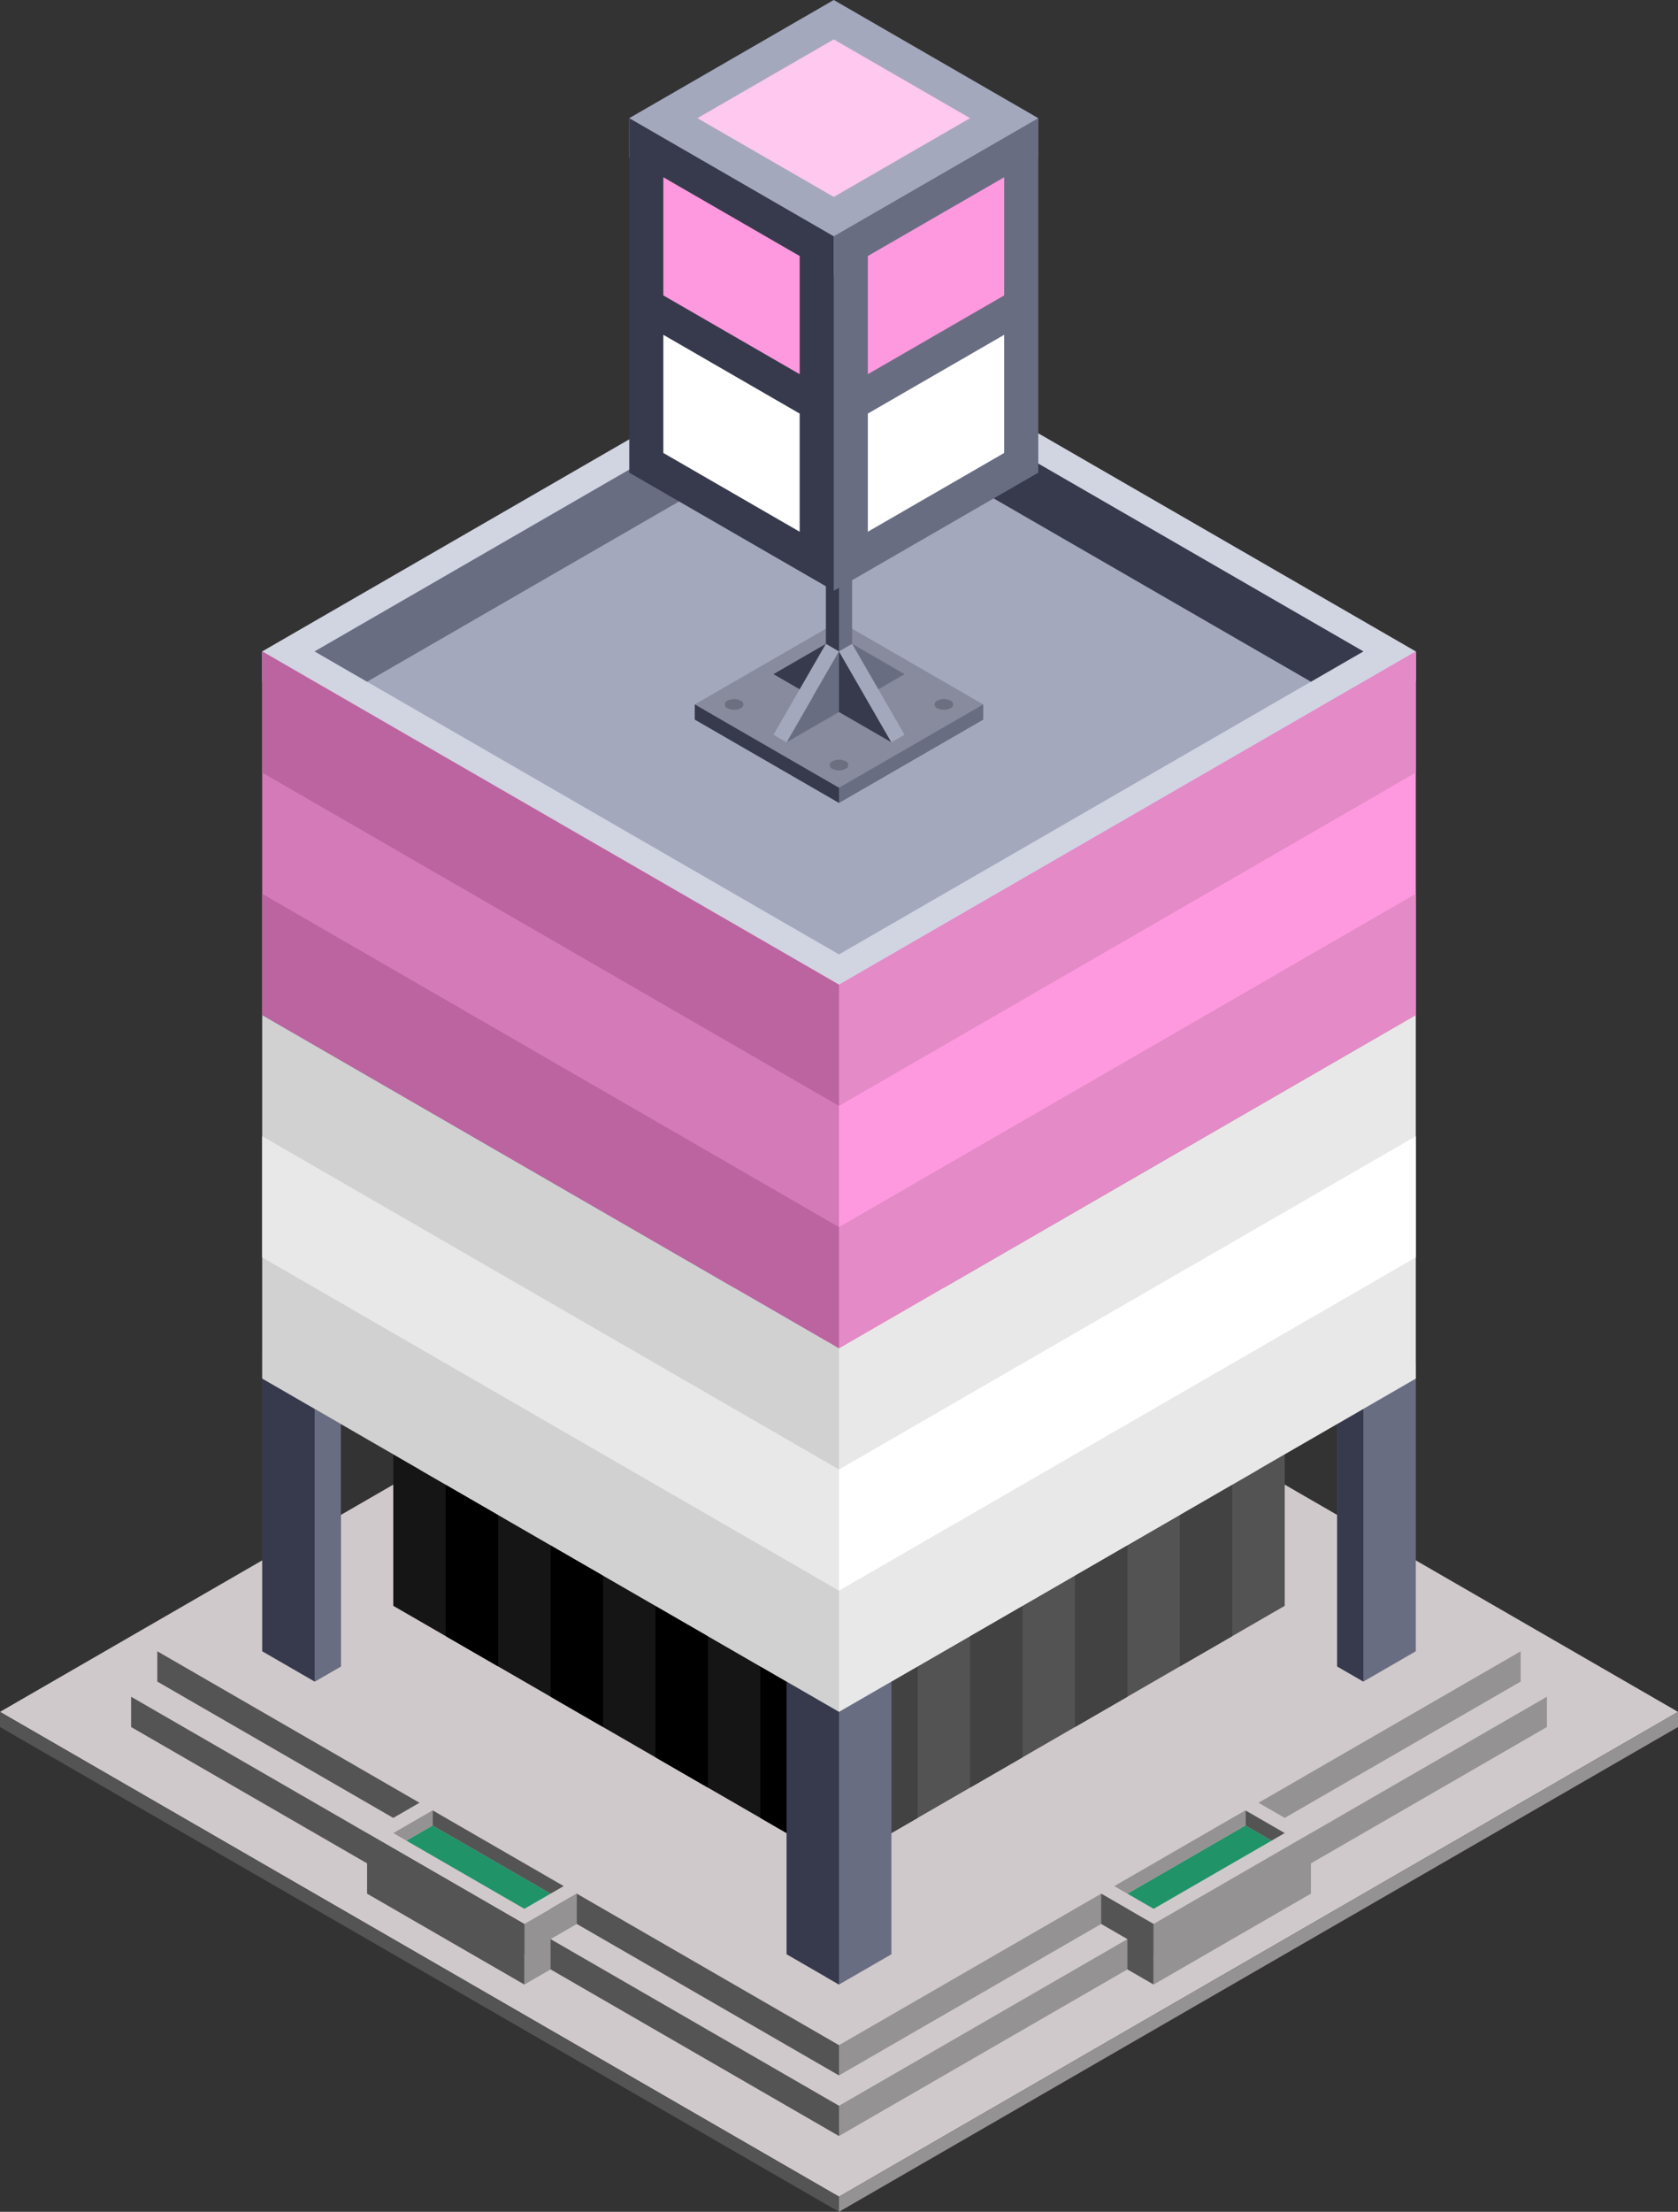 <svg id="Layer_1" data-name="Layer 1" xmlns="http://www.w3.org/2000/svg" viewBox="0 0 320 421.466">
  <rect x="0" y="0" width="320" height="421.466" fill="#333333" stroke="none"/>
  <defs>
    <style>
      .cls-1 {
        fill: #d1d4e1;
      }

      .cls-2 {
        fill: #a4a8bd;
      }

      .cls-3 {
        fill: #373a4c;
      }

      .cls-4 {
        fill: #696d82;
      }

      .cls-5 {
        fill: #878b9d;
      }

      .cls-6 {
        fill: #6c6f80;
      }

      .cls-7 {
        fill: #d0c9cb;
      }

      .cls-8 {
        fill: #d57ab8;
      }

      .cls-9 {
        fill: #ff99df;
      }

      .cls-10 {
        fill: #151515;
      }

      .cls-11 {
        fill: #535353;
      }

      .cls-12 {
        fill: #424242;
      }

      .cls-13 {
        fill: #959293;
      }

      .cls-14 {
        fill: #555454;
      }

      .cls-15 {
        fill: #209369;
      }

      .cls-16 {
        fill: #d1d1d1;
      }

      .cls-17 {
        fill: #e8e8e8;
      }

      .cls-18 {
        fill: #bb64a0;
      }

      .cls-19 {
        fill: #e38ac7;
      }

      .cls-20 {
        fill: #fff;
      }

      .cls-21 {
        fill: #ffc8ee;
      }
    </style>
  </defs>
  <title>1Artboard 3</title>
  <g id="Group">
    <path id="Path" class="cls-1" d="M50,129.904l110,63.509,110-63.509v-5.773L160,60.622,50,124.131Z"/>
    <path id="Path-2" data-name="Path" class="cls-2" d="M60,124.131,160,66.396l100,57.735L160,181.866Z"/>
    <path id="Path-3" data-name="Path" class="cls-3" d="M160,66.396V77.943l90,51.961,10-5.773Z"/>
    <path id="Path-4" data-name="Path" class="cls-4" d="M60,124.131,160,66.396V77.943L70,129.904Z"/>
    <path id="Path-5" data-name="Path" class="cls-5" d="M132.5,137.121,160,152.998l27.5-15.877v-2.887L160,118.357l-27.5,15.877Z"/>
    <path id="Path-6" data-name="Path" class="cls-3" d="M157.5,30.311V134.234l2.5,1.444V31.755Z"/>
    <path id="Path-7" data-name="Path" class="cls-4" d="M162.5,30.311,160,31.755V135.678l2.5-1.444Z"/>
    <path id="Path-8" data-name="Path" class="cls-3" d="M160,150.111v2.887l-27.5-15.877v-2.887Z"/>
    <path id="Path-9" data-name="Path" class="cls-4" d="M187.5,134.234v2.887L160,152.998v-2.887Z"/>
    <path id="Path-10" data-name="Path" class="cls-3" d="M147.5,128.461l12.5,7.217V121.244Z"/>
    <path id="Path-11" data-name="Path" class="cls-4" d="M160,135.678l-10,5.773,10-17.32Z"/>
    <path id="Path-12" data-name="Path" class="cls-4" d="M172.5,128.461,160,135.678V121.244Z"/>
    <path id="Path-13" data-name="Path" class="cls-3" d="M160,135.678l10,5.773-10-17.32Z"/>
    <path id="Path-14" data-name="Path" class="cls-2" d="M147.5,140.008l10-17.321,2.5,1.444-10,17.32Z"/>
    <path id="Path-15" data-name="Path" class="cls-2" d="M172.5,140.008l-10-17.321-2.5,1.444,10,17.32Z"/>
    <path id="Path-16" data-name="Path" class="cls-6" d="M158.75,145.06h0a2.76,2.76,0,0,1,2.5,0h0a.762.762,0,0,1,0,1.443h0a2.767,2.767,0,0,1-2.5,0h0A.762.762,0,0,1,158.75,145.06Z"/>
    <path id="Path-17" data-name="Path" class="cls-6" d="M178.75,133.513h0a2.76,2.76,0,0,1,2.5,0h0a.762.762,0,0,1,0,1.443h0a2.767,2.767,0,0,1-2.5,0h0A.762.762,0,0,1,178.75,133.513Z"/>
    <path id="Path-18" data-name="Path" class="cls-6" d="M138.75,133.513h0a2.76,2.76,0,0,1,2.5,0h0a.762.762,0,0,1,0,1.443h0a2.767,2.767,0,0,1-2.5,0h0A.762.762,0,0,1,138.75,133.513Z"/>
    <path id="Path-19" data-name="Path" class="cls-7" d="M30,314.656l130,75.056,130-75.056L160,239.601Z"/>
    <path id="Path-20" data-name="Path" class="cls-7" d="M25,323.317l135,77.942,135-77.942L160,245.374Z"/>
    <path id="Path-21" data-name="Path" class="cls-7" d="M0,326.203l160,92.376,160-92.376L160,233.827Z"/>
    <path id="Path-22" data-name="Path" class="cls-8" d="M160,187.639,50,124.131v69.282l110,63.508Z"/>
    <path id="Path-23" data-name="Path" class="cls-9" d="M160,187.639l110-63.508v69.282L160,256.921Z"/>
    <path id="Path-24" data-name="Path" class="cls-10" d="M75,277.129v28.867l80,46.188V323.317Z"/>
    <path id="Path-25" data-name="Path" class="cls-11" d="M245,277.129v28.867l-80,46.188V323.317Z"/>
    <path id="Path-26" data-name="Path" class="cls-12" d="M165,323.317l10-5.774v28.868l-10,5.773Z"/>
    <path id="Path-27" data-name="Path" d="M155,323.317l-10-5.774v28.868l10,5.773Z"/>
    <path id="Path-28" data-name="Path" class="cls-12" d="M185,311.77l10-5.774v28.868l-10,5.773Z"/>
    <path id="Path-29" data-name="Path" d="M135,311.77l-10-5.774v28.868l10,5.773Z"/>
    <path id="Path-30" data-name="Path" class="cls-12" d="M205,300.223l10-5.774v28.868l-10,5.773Z"/>
    <path id="Path-31" data-name="Path" d="M115,300.223l-10-5.774v28.868l10,5.773Z"/>
    <path id="Path-32" data-name="Path" class="cls-12" d="M225,288.676l10-5.774V311.77l-10,5.773Z"/>
    <path id="Path-33" data-name="Path" class="cls-3" d="M50,256.921l15,8.661v51.961l-5,2.887-10-5.774Z"/>
    <path id="Path-34" data-name="Path" class="cls-4" d="M270,259.808l-15,5.774v51.961l5,2.887,10-5.774Z"/>
    <path id="Path-35" data-name="Path" d="M95,288.676l-10-5.774V311.77l10,5.773Z"/>
    <path id="Path-36" data-name="Path" class="cls-3" d="M260,320.43l-5-2.887V271.355l5-2.887Z"/>
    <path id="Path-37" data-name="Path" class="cls-4" d="M60,320.43l5-2.887V271.355l-5-2.887Z"/>
    <path id="Path-38" data-name="Path" class="cls-4" d="M170,314.656l-10,5.774-2.5,1.443v54.848l2.5,1.444,10-5.774Z"/>
    <path id="Path-39" data-name="Path" class="cls-3" d="M150,314.656l10,5.774v57.735l-10-5.774Z"/>
    <path id="Path-40" data-name="Path" class="cls-13" d="M160,389.712v5.773L290,320.43v-5.774Z"/>
    <path id="Path-41" data-name="Path" class="cls-13" d="M160,401.259v5.773L295,329.09v-5.773Z"/>
    <path id="Path-42" data-name="Path" class="cls-14" d="M30,320.43v-5.774l130,75.056v5.773Z"/>
    <path id="Path-43" data-name="Path" class="cls-14" d="M25,329.09v-5.773l135,77.942v5.773Z"/>
    <path id="Path-44" data-name="Path" class="cls-7" d="M90,337.75,70,349.297l30,17.321,20-11.547Z"/>
    <path id="Path-45" data-name="Path" class="cls-7" d="M230,337.75l20,11.547-30,17.321-20-11.547Z"/>
    <path id="Path-46" data-name="Path" class="cls-13" d="M110,366.618v-5.774l-10,5.774v11.547l5-2.887v-5.773Z"/>
    <path id="Path-47" data-name="Path" class="cls-14" d="M210,366.618v-5.774l10,5.774v11.547l-5-2.887v-5.773Z"/>
    <path id="Path-48" data-name="Path" class="cls-14" d="M70,349.297v11.547l30,17.321V366.618Z"/>
    <path id="Path-49" data-name="Path" class="cls-13" d="M250,349.297v11.547l-30,17.321V366.618Z"/>
    <path id="Path-50" data-name="Path" class="cls-14" d="M0,326.203v2.887l160,92.376v-2.887Z"/>
    <path id="Path-51" data-name="Path" class="cls-13" d="M320,326.203v2.887L160,421.466v-2.887Z"/>
    <path id="Path-52" data-name="Path" class="cls-15" d="M215,360.844l5,2.887,22.5-12.99-5-2.887Z"/>
    <path id="Path-53" data-name="Path" class="cls-15" d="M105,360.844l-5,2.887-22.5-12.99,5-2.887Z"/>
    <path id="Path-54" data-name="Path" class="cls-14" d="M237.5,344.967v2.887l5,2.887,2.5-1.444Z"/>
    <path id="Path-55" data-name="Path" class="cls-13" d="M82.5,344.967v2.887l-5,2.887L75,349.297Z"/>
    <path id="Path-56" data-name="Path" class="cls-13" d="M237.5,344.967v2.887L215,360.844l-2.5-1.443Z"/>
    <path id="Path-57" data-name="Path" class="cls-14" d="M82.5,344.967v2.887l22.5,12.99,2.5-1.443Z"/>
    <path id="Path-58" data-name="Path" class="cls-16" d="M50,193.413l110,63.508v69.282L50,262.695Z"/>
    <path id="Path-59" data-name="Path" class="cls-17" d="M270,193.413,160,256.921v69.282l110-63.508Z"/>
    <path id="Path-60" data-name="Path" class="cls-18" d="M160,210.733,50,147.225V124.131l110,63.508Z"/>
    <path id="Path-61" data-name="Path" class="cls-19" d="M160,210.733l110-63.508V124.131L160,187.639Z"/>
    <path id="Path-62" data-name="Path" class="cls-18" d="M160,256.921,50,193.413V170.319l110,63.508Z"/>
    <path id="Path-63" data-name="Path" class="cls-17" d="M160,303.109,50,239.601V216.507l110,63.508Z"/>
    <path id="Path-64" data-name="Path" class="cls-19" d="M160,256.921l110-63.508V170.319L160,233.827Z"/>
    <path id="Path-65" data-name="Path" class="cls-20" d="M160,303.109l110-63.508V216.507L160,280.015Z"/>
    <g id="Group-2" data-name="Group">
      <path id="Path-66" data-name="Path" class="cls-2" d="M120,30.023V22.517L159,0l39,22.517v7.506L159,52.539Z"/>
      <path id="Path-67" data-name="Path" class="cls-21" d="M159,7.506l26,15.011L159,37.528,133,22.517Z"/>
      <path id="Path-68" data-name="Path" class="cls-3" d="M120,22.517l39,22.517v67.55L120,90.067Z"/>
      <path id="Path-69" data-name="Path" class="cls-4" d="M198,22.517,159,45.034v67.55l39-22.517Z"/>
      <path id="Path-70" data-name="Path" class="cls-9" d="M126.5,33.775l26,15.011V71.303l-26-15.011Z"/>
      <path id="Path-71" data-name="Path" class="cls-9" d="M191.5,33.775l-26,15.011V71.303l26-15.011Z"/>
      <path id="Path-72" data-name="Path" class="cls-20" d="M126.5,63.798l26,15.011v22.516l-26-15.011Z"/>
      <path id="Path-73" data-name="Path" class="cls-20" d="M191.5,63.798l-26,15.011v22.516l26-15.011Z"/>
    </g>
  </g>
</svg>
